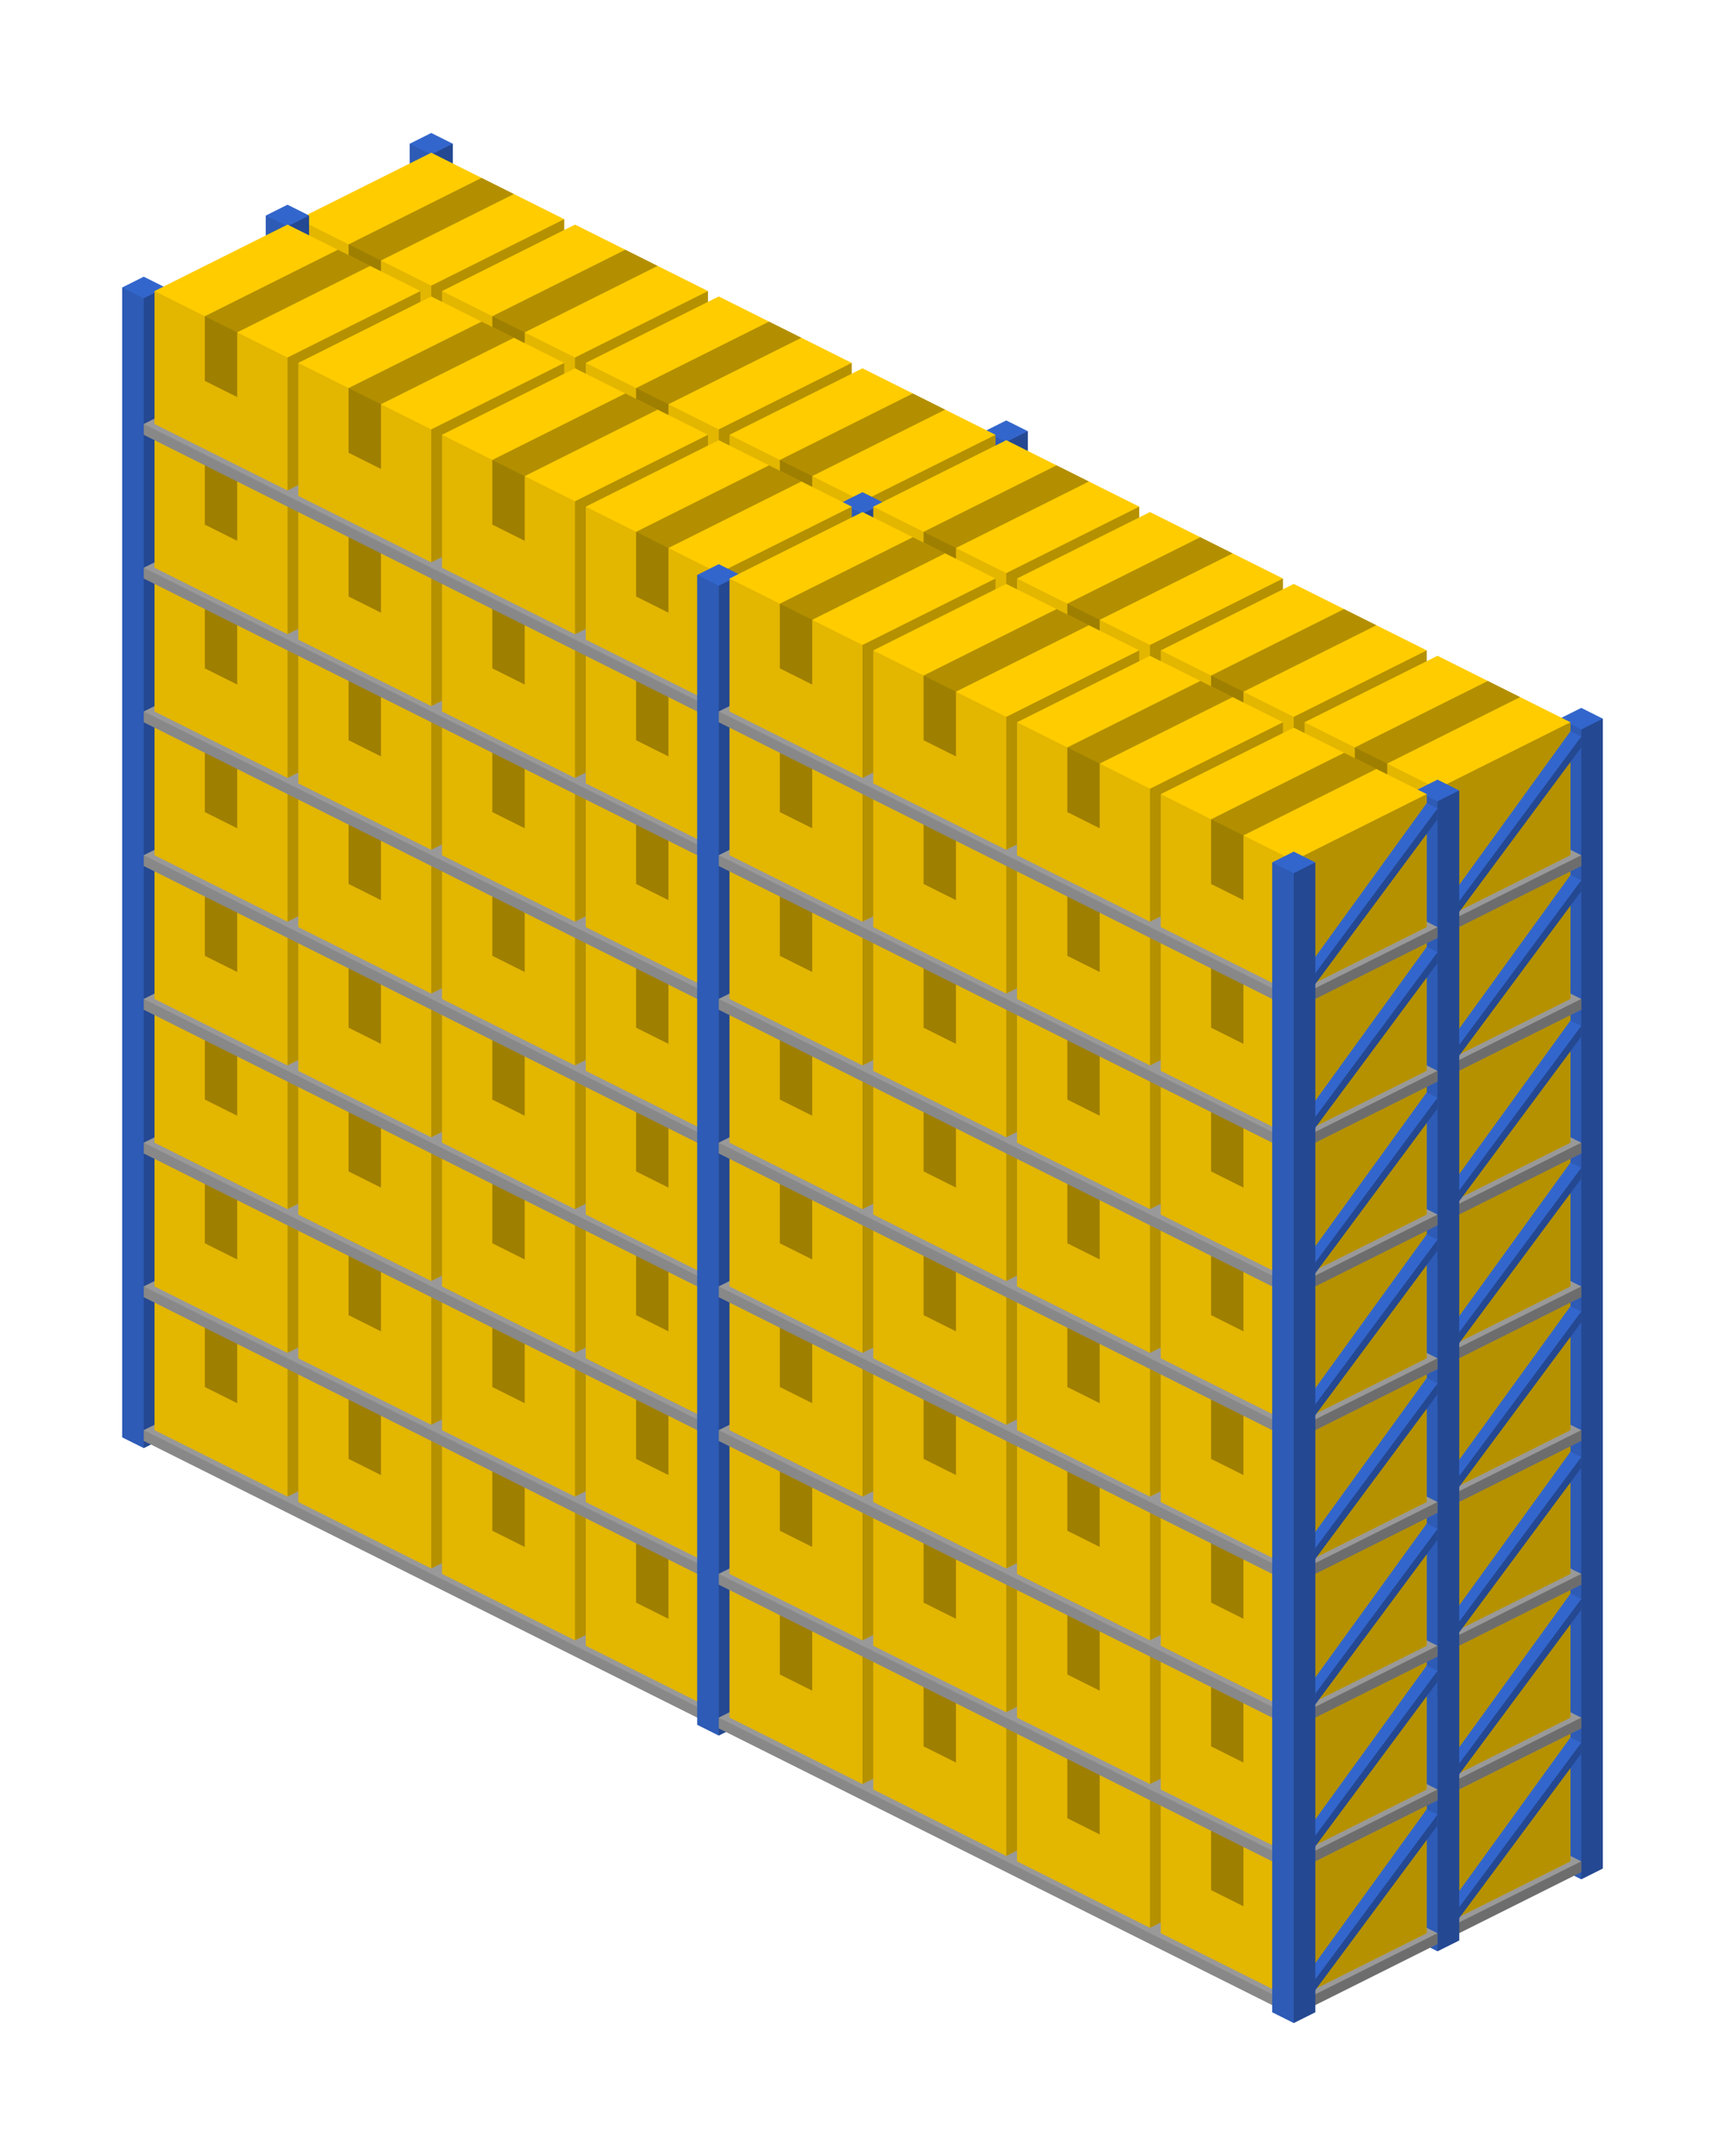 <?xml version="1.0" encoding="utf-8"?>
<!-- Generator: Adobe Illustrator 18.1.0, SVG Export Plug-In . SVG Version: 6.00 Build 0)  -->
<svg version="1.1" id="Layer_1" xmlns="http://www.w3.org/2000/svg" xmlns:xlink="http://www.w3.org/1999/xlink" x="0px" y="0px"
	 viewBox="0 0 96 120" enable-background="new 0 0 96 120" xml:space="preserve">
<g>
	<g>
		<polygon fill="#3366CC" points="22.8,8 22.8,72 24,72.6 25.2,72 25.2,8 24,7.4 		"/>
		<polygon opacity="0.11" points="24,72.6 22.8,72 22.8,8 24,8.6 		"/>
		<polygon opacity="0.29" points="24,72.6 25.2,72 25.2,8 24,8.6 		"/>
	</g>
	<g>
		<polygon fill="#3366CC" points="54.8,24 54.8,88 56,88.6 57.2,88 57.2,24 56,23.4 		"/>
		<polygon opacity="0.11" points="56,88.6 54.8,88 54.8,24 56,24.6 		"/>
		<polygon opacity="0.29" points="56,88.6 57.2,88 57.2,24 56,24.6 		"/>
	</g>
	<g>
		<polygon fill="#3366CC" points="14.8,12 14.8,76 16,76.6 17.2,76 17.2,12 16,11.4 		"/>
		<polygon opacity="0.11" points="16,76.6 14.8,76 14.8,12 16,12.6 		"/>
		<polygon opacity="0.29" points="16,76.6 17.2,76 17.2,12 16,12.6 		"/>
	</g>
	<g>
		<polygon fill="#FFCC00" points="31.4,12.2 31.4,19.6 24,23.3 16.6,19.6 16.6,12.2 24,8.5 		"/>
		<polygon opacity="0.29" points="24,23.3 31.4,19.6 31.4,12.2 24,15.9 		"/>
		<polygon opacity="0.3" points="26.8,9.9 28.6,10.8 21.2,14.5 21.2,18.1 19.4,17.2 19.4,13.6 		"/>
		<polygon opacity="0.11" points="24,23.3 16.6,19.6 16.6,12.2 24,15.9 		"/>
	</g>
	<g>
		<polygon fill="#FFCC00" points="39.4,16.2 39.4,23.6 32,27.3 24.6,23.6 24.6,16.2 32,12.5 		"/>
		<polygon opacity="0.29" points="32,27.3 39.4,23.6 39.4,16.2 32,19.9 		"/>
		<polygon opacity="0.3" points="34.8,13.9 36.6,14.8 29.2,18.5 29.2,22.1 27.4,21.2 27.4,17.6 		"/>
		<polygon opacity="0.11" points="32,27.3 24.6,23.6 24.6,16.2 32,19.9 		"/>
	</g>
	<g>
		<polygon fill="#FFCC00" points="47.4,20.2 47.4,27.6 40,31.3 32.6,27.6 32.6,20.2 40,16.5 		"/>
		<polygon opacity="0.29" points="40,31.3 47.4,27.6 47.4,20.2 40,23.9 		"/>
		<polygon opacity="0.3" points="42.8,17.9 44.6,18.8 37.2,22.5 37.2,26.1 35.4,25.2 35.4,21.6 		"/>
		<polygon opacity="0.11" points="40,31.3 32.6,27.6 32.6,20.2 40,23.9 		"/>
	</g>
	<g>
		<polygon fill="#FFCC00" points="55.4,24.2 55.4,31.6 48,35.3 40.6,31.6 40.6,24.2 48,20.5 		"/>
		<polygon opacity="0.29" points="48,35.3 55.4,31.6 55.4,24.2 48,27.9 		"/>
		<polygon opacity="0.3" points="50.8,21.9 52.6,22.8 45.2,26.5 45.2,30.1 43.4,29.2 43.4,25.6 		"/>
		<polygon opacity="0.11" points="48,35.3 40.6,31.6 40.6,24.2 48,27.9 		"/>
	</g>
	<g>
		<polygon fill="#3366CC" points="46.8,28 46.8,92 48,92.6 49.2,92 49.2,28 48,27.4 		"/>
		<polygon opacity="0.11" points="48,92.6 46.8,92 46.8,28 48,28.6 		"/>
		<polygon opacity="0.29" points="48,92.6 49.2,92 49.2,28 48,28.6 		"/>
	</g>
</g>
<g>
	<g>
		<polygon fill="#3366CC" points="14.8,12 14.8,76 16,76.6 17.2,76 17.2,12 16,11.4 		"/>
		<polygon opacity="0.11" points="16,76.6 14.8,76 14.8,12 16,12.6 		"/>
		<polygon opacity="0.29" points="16,76.6 17.2,76 17.2,12 16,12.6 		"/>
	</g>
	<g>
		<polygon fill="#3366CC" points="46.8,28 46.8,92 48,92.6 49.2,92 49.2,28 48,27.4 		"/>
		<polygon opacity="0.11" points="48,92.6 46.8,92 46.8,28 48,28.6 		"/>
		<polygon opacity="0.29" points="48,92.6 49.2,92 49.2,28 48,28.6 		"/>
	</g>
	<g>
		<polygon fill="#3366CC" points="6.8,16 6.8,80 8,80.6 9.2,80 9.2,16 8,15.4 		"/>
		<polygon opacity="0.11" points="8,80.6 6.8,80 6.8,16 8,16.6 		"/>
		<polygon opacity="0.29" points="8,80.6 9.2,80 9.2,16 8,16.6 		"/>
	</g>
	<g>
		<polygon fill="#999999" points="8,79.6 8,80.2 40,96.2 48,92.2 48,91.6 16,75.6 		"/>
		<polygon opacity="0.11" points="40,96.2 8,80.2 8,79.6 40,95.6 		"/>
		<polygon opacity="0.29" points="40,96.2 48,92.2 48,91.6 40,95.6 		"/>
	</g>
	<g>
		<polygon fill="#FFCC00" points="23.4,72.2 23.4,79.6 16,83.3 8.6,79.6 8.6,72.2 16,68.5 		"/>
		<polygon opacity="0.29" points="16,83.3 23.4,79.6 23.4,72.2 16,75.9 		"/>
		<polygon opacity="0.3" points="18.8,69.9 20.6,70.8 13.2,74.5 13.2,78.1 11.4,77.2 11.4,73.6 		"/>
		<polygon opacity="0.11" points="16,83.3 8.6,79.6 8.6,72.2 16,75.9 		"/>
	</g>
	<g>
		<polygon fill="#FFCC00" points="31.4,76.2 31.4,83.6 24,87.3 16.6,83.6 16.6,76.2 24,72.5 		"/>
		<polygon opacity="0.29" points="24,87.3 31.4,83.6 31.4,76.2 24,79.9 		"/>
		<polygon opacity="0.3" points="26.8,73.9 28.6,74.8 21.2,78.5 21.2,82.1 19.4,81.2 19.4,77.6 		"/>
		<polygon opacity="0.11" points="24,87.3 16.6,83.6 16.6,76.2 24,79.9 		"/>
	</g>
	<g>
		<polygon fill="#FFCC00" points="39.4,80.2 39.4,87.6 32,91.3 24.6,87.6 24.6,80.2 32,76.5 		"/>
		<polygon opacity="0.29" points="32,91.3 39.4,87.6 39.4,80.2 32,83.9 		"/>
		<polygon opacity="0.3" points="34.8,77.9 36.6,78.8 29.2,82.5 29.2,86.1 27.4,85.2 27.4,81.6 		"/>
		<polygon opacity="0.11" points="32,91.3 24.6,87.6 24.6,80.2 32,83.9 		"/>
	</g>
	<g>
		<polygon fill="#FFCC00" points="47.4,84.2 47.4,91.6 40,95.3 32.6,91.6 32.6,84.2 40,80.5 		"/>
		<polygon opacity="0.29" points="40,95.3 47.4,91.6 47.4,84.2 40,87.9 		"/>
		<polygon opacity="0.3" points="42.8,81.9 44.6,82.8 37.2,86.5 37.2,90.1 35.4,89.2 35.4,85.6 		"/>
		<polygon opacity="0.11" points="40,95.3 32.6,91.6 32.6,84.2 40,87.9 		"/>
	</g>
	<g>
		<polygon fill="#999999" points="8,71.6 8,72.2 40,88.2 48,84.2 48,83.6 16,67.6 		"/>
		<polygon opacity="0.11" points="40,88.2 8,72.2 8,71.6 40,87.6 		"/>
		<polygon opacity="0.29" points="40,88.2 48,84.2 48,83.6 40,87.6 		"/>
	</g>
	<g>
		<polygon fill="#FFCC00" points="23.4,64.2 23.4,71.6 16,75.3 8.6,71.6 8.6,64.2 16,60.5 		"/>
		<polygon opacity="0.29" points="16,75.3 23.4,71.6 23.4,64.2 16,67.9 		"/>
		<polygon opacity="0.3" points="18.8,61.9 20.6,62.8 13.2,66.5 13.2,70.1 11.4,69.2 11.4,65.6 		"/>
		<polygon opacity="0.11" points="16,75.3 8.6,71.6 8.6,64.2 16,67.9 		"/>
	</g>
	<g>
		<polygon fill="#FFCC00" points="31.4,68.2 31.4,75.6 24,79.3 16.6,75.6 16.6,68.2 24,64.5 		"/>
		<polygon opacity="0.29" points="24,79.3 31.4,75.6 31.4,68.2 24,71.9 		"/>
		<polygon opacity="0.3" points="26.8,65.9 28.6,66.8 21.2,70.5 21.2,74.1 19.4,73.2 19.4,69.6 		"/>
		<polygon opacity="0.11" points="24,79.3 16.6,75.6 16.6,68.2 24,71.9 		"/>
	</g>
	<g>
		<polygon fill="#FFCC00" points="39.4,72.2 39.4,79.6 32,83.3 24.6,79.6 24.6,72.2 32,68.5 		"/>
		<polygon opacity="0.29" points="32,83.3 39.4,79.6 39.4,72.2 32,75.9 		"/>
		<polygon opacity="0.3" points="34.8,69.9 36.6,70.8 29.2,74.5 29.2,78.1 27.4,77.2 27.4,73.6 		"/>
		<polygon opacity="0.11" points="32,83.3 24.6,79.6 24.6,72.2 32,75.9 		"/>
	</g>
	<g>
		<polygon fill="#FFCC00" points="47.4,76.2 47.4,83.6 40,87.3 32.6,83.6 32.6,76.2 40,72.5 		"/>
		<polygon opacity="0.29" points="40,87.3 47.4,83.6 47.4,76.2 40,79.9 		"/>
		<polygon opacity="0.3" points="42.8,73.9 44.6,74.8 37.2,78.5 37.2,82.1 35.4,81.2 35.4,77.6 		"/>
		<polygon opacity="0.11" points="40,87.3 32.6,83.6 32.6,76.2 40,79.9 		"/>
	</g>
	<g>
		<polygon fill="#999999" points="8,63.6 8,64.2 40,80.2 48,76.2 48,75.6 16,59.6 		"/>
		<polygon opacity="0.11" points="40,80.2 8,64.2 8,63.6 40,79.6 		"/>
		<polygon opacity="0.29" points="40,80.2 48,76.2 48,75.6 40,79.6 		"/>
	</g>
	<g>
		<polygon fill="#FFCC00" points="23.4,56.2 23.4,63.6 16,67.3 8.6,63.6 8.6,56.2 16,52.5 		"/>
		<polygon opacity="0.29" points="16,67.3 23.4,63.6 23.4,56.2 16,59.9 		"/>
		<polygon opacity="0.3" points="18.8,53.9 20.6,54.8 13.2,58.5 13.2,62.1 11.4,61.2 11.4,57.6 		"/>
		<polygon opacity="0.11" points="16,67.3 8.6,63.6 8.6,56.2 16,59.9 		"/>
	</g>
	<g>
		<polygon fill="#FFCC00" points="31.4,60.2 31.4,67.6 24,71.3 16.6,67.6 16.6,60.2 24,56.5 		"/>
		<polygon opacity="0.29" points="24,71.3 31.4,67.6 31.4,60.2 24,63.9 		"/>
		<polygon opacity="0.3" points="26.8,57.9 28.6,58.8 21.2,62.5 21.2,66.1 19.4,65.2 19.4,61.6 		"/>
		<polygon opacity="0.11" points="24,71.3 16.6,67.6 16.6,60.2 24,63.9 		"/>
	</g>
	<g>
		<polygon fill="#FFCC00" points="39.4,64.2 39.4,71.6 32,75.3 24.6,71.6 24.6,64.2 32,60.5 		"/>
		<polygon opacity="0.29" points="32,75.3 39.4,71.6 39.4,64.2 32,67.9 		"/>
		<polygon opacity="0.3" points="34.8,61.9 36.6,62.8 29.2,66.5 29.2,70.1 27.4,69.2 27.4,65.6 		"/>
		<polygon opacity="0.11" points="32,75.3 24.6,71.6 24.6,64.2 32,67.9 		"/>
	</g>
	<g>
		<polygon fill="#FFCC00" points="47.4,68.2 47.4,75.6 40,79.3 32.6,75.6 32.6,68.2 40,64.5 		"/>
		<polygon opacity="0.29" points="40,79.3 47.4,75.6 47.4,68.2 40,71.9 		"/>
		<polygon opacity="0.3" points="42.8,65.9 44.6,66.8 37.2,70.5 37.2,74.1 35.4,73.2 35.4,69.6 		"/>
		<polygon opacity="0.11" points="40,79.3 32.6,75.6 32.6,68.2 40,71.9 		"/>
	</g>
	<g>
		<polygon fill="#999999" points="8,55.6 8,56.2 40,72.2 48,68.2 48,67.6 16,51.6 		"/>
		<polygon opacity="0.11" points="40,72.2 8,56.2 8,55.6 40,71.6 		"/>
		<polygon opacity="0.29" points="40,72.2 48,68.2 48,67.6 40,71.6 		"/>
	</g>
	<g>
		<polygon fill="#FFCC00" points="23.4,48.2 23.4,55.6 16,59.3 8.6,55.6 8.6,48.2 16,44.5 		"/>
		<polygon opacity="0.29" points="16,59.3 23.4,55.6 23.4,48.2 16,51.9 		"/>
		<polygon opacity="0.3" points="18.8,45.9 20.6,46.8 13.2,50.5 13.2,54.1 11.4,53.2 11.4,49.6 		"/>
		<polygon opacity="0.11" points="16,59.3 8.6,55.6 8.6,48.2 16,51.9 		"/>
	</g>
	<g>
		<polygon fill="#FFCC00" points="31.4,52.2 31.4,59.6 24,63.3 16.6,59.6 16.6,52.2 24,48.5 		"/>
		<polygon opacity="0.29" points="24,63.3 31.4,59.6 31.4,52.2 24,55.9 		"/>
		<polygon opacity="0.3" points="26.8,49.9 28.6,50.8 21.2,54.5 21.2,58.1 19.4,57.2 19.4,53.6 		"/>
		<polygon opacity="0.11" points="24,63.3 16.6,59.6 16.6,52.2 24,55.9 		"/>
	</g>
	<g>
		<polygon fill="#FFCC00" points="39.4,56.2 39.4,63.6 32,67.3 24.6,63.6 24.6,56.2 32,52.5 		"/>
		<polygon opacity="0.29" points="32,67.3 39.4,63.6 39.4,56.2 32,59.9 		"/>
		<polygon opacity="0.3" points="34.8,53.9 36.6,54.8 29.2,58.5 29.2,62.1 27.4,61.2 27.4,57.6 		"/>
		<polygon opacity="0.11" points="32,67.3 24.6,63.6 24.6,56.2 32,59.9 		"/>
	</g>
	<g>
		<polygon fill="#FFCC00" points="47.4,60.2 47.4,67.6 40,71.3 32.6,67.6 32.6,60.2 40,56.5 		"/>
		<polygon opacity="0.29" points="40,71.3 47.4,67.6 47.4,60.2 40,63.9 		"/>
		<polygon opacity="0.3" points="42.8,57.9 44.6,58.8 37.2,62.5 37.2,66.1 35.4,65.2 35.4,61.6 		"/>
		<polygon opacity="0.11" points="40,71.3 32.6,67.6 32.6,60.2 40,63.9 		"/>
	</g>
	<g>
		<polygon fill="#999999" points="8,47.6 8,48.2 40,64.2 48,60.2 48,59.6 16,43.6 		"/>
		<polygon opacity="0.11" points="40,64.2 8,48.2 8,47.6 40,63.6 		"/>
		<polygon opacity="0.29" points="40,64.2 48,60.2 48,59.6 40,63.6 		"/>
	</g>
	<g>
		<polygon fill="#FFCC00" points="23.4,40.2 23.4,47.6 16,51.3 8.6,47.6 8.6,40.2 16,36.5 		"/>
		<polygon opacity="0.29" points="16,51.3 23.4,47.6 23.4,40.2 16,43.9 		"/>
		<polygon opacity="0.3" points="18.8,37.9 20.6,38.8 13.2,42.5 13.2,46.1 11.4,45.2 11.4,41.6 		"/>
		<polygon opacity="0.11" points="16,51.3 8.6,47.6 8.6,40.2 16,43.9 		"/>
	</g>
	<g>
		<polygon fill="#FFCC00" points="31.4,44.2 31.4,51.6 24,55.3 16.6,51.6 16.6,44.2 24,40.5 		"/>
		<polygon opacity="0.29" points="24,55.3 31.4,51.6 31.4,44.2 24,47.9 		"/>
		<polygon opacity="0.3" points="26.8,41.9 28.6,42.8 21.2,46.5 21.2,50.1 19.4,49.2 19.4,45.6 		"/>
		<polygon opacity="0.11" points="24,55.3 16.6,51.6 16.6,44.2 24,47.9 		"/>
	</g>
	<g>
		<polygon fill="#FFCC00" points="39.4,48.2 39.4,55.6 32,59.3 24.6,55.6 24.6,48.2 32,44.5 		"/>
		<polygon opacity="0.29" points="32,59.3 39.4,55.6 39.4,48.2 32,51.9 		"/>
		<polygon opacity="0.3" points="34.8,45.9 36.6,46.8 29.2,50.5 29.2,54.1 27.4,53.2 27.4,49.6 		"/>
		<polygon opacity="0.11" points="32,59.3 24.6,55.6 24.6,48.2 32,51.9 		"/>
	</g>
	<g>
		<polygon fill="#FFCC00" points="47.4,52.2 47.4,59.6 40,63.3 32.6,59.6 32.6,52.2 40,48.5 		"/>
		<polygon opacity="0.29" points="40,63.3 47.4,59.6 47.4,52.2 40,55.9 		"/>
		<polygon opacity="0.3" points="42.8,49.9 44.6,50.8 37.2,54.5 37.2,58.1 35.4,57.2 35.4,53.6 		"/>
		<polygon opacity="0.11" points="40,63.3 32.6,59.6 32.6,52.2 40,55.9 		"/>
	</g>
	<g>
		<polygon fill="#999999" points="8,39.6 8,40.2 40,56.2 48,52.2 48,51.6 16,35.6 		"/>
		<polygon opacity="0.11" points="40,56.2 8,40.2 8,39.6 40,55.6 		"/>
		<polygon opacity="0.29" points="40,56.2 48,52.2 48,51.6 40,55.6 		"/>
	</g>
	<g>
		<polygon fill="#FFCC00" points="23.4,32.2 23.4,39.6 16,43.3 8.6,39.6 8.6,32.2 16,28.5 		"/>
		<polygon opacity="0.29" points="16,43.3 23.4,39.6 23.4,32.2 16,35.9 		"/>
		<polygon opacity="0.3" points="18.8,29.9 20.6,30.8 13.2,34.5 13.2,38.1 11.4,37.2 11.4,33.6 		"/>
		<polygon opacity="0.11" points="16,43.3 8.6,39.6 8.6,32.2 16,35.9 		"/>
	</g>
	<g>
		<polygon fill="#FFCC00" points="31.4,36.2 31.4,43.6 24,47.3 16.6,43.6 16.6,36.2 24,32.5 		"/>
		<polygon opacity="0.29" points="24,47.3 31.4,43.6 31.4,36.2 24,39.9 		"/>
		<polygon opacity="0.3" points="26.8,33.9 28.6,34.8 21.2,38.5 21.2,42.1 19.4,41.2 19.4,37.6 		"/>
		<polygon opacity="0.11" points="24,47.3 16.6,43.6 16.6,36.2 24,39.9 		"/>
	</g>
	<g>
		<polygon fill="#FFCC00" points="39.4,40.2 39.4,47.6 32,51.3 24.6,47.6 24.6,40.2 32,36.5 		"/>
		<polygon opacity="0.29" points="32,51.3 39.4,47.6 39.4,40.2 32,43.9 		"/>
		<polygon opacity="0.3" points="34.8,37.9 36.6,38.8 29.2,42.5 29.2,46.1 27.4,45.2 27.4,41.6 		"/>
		<polygon opacity="0.11" points="32,51.3 24.6,47.6 24.6,40.2 32,43.9 		"/>
	</g>
	<g>
		<polygon fill="#FFCC00" points="47.4,44.2 47.4,51.6 40,55.3 32.6,51.6 32.6,44.2 40,40.5 		"/>
		<polygon opacity="0.29" points="40,55.3 47.4,51.6 47.4,44.2 40,47.9 		"/>
		<polygon opacity="0.3" points="42.8,41.9 44.6,42.8 37.2,46.5 37.2,50.1 35.4,49.2 35.4,45.6 		"/>
		<polygon opacity="0.11" points="40,55.3 32.6,51.6 32.6,44.2 40,47.9 		"/>
	</g>
	<g>
		<polygon fill="#999999" points="8,31.6 8,32.2 40,48.2 48,44.2 48,43.6 16,27.6 		"/>
		<polygon opacity="0.11" points="40,48.2 8,32.2 8,31.6 40,47.6 		"/>
		<polygon opacity="0.29" points="40,48.2 48,44.2 48,43.6 40,47.6 		"/>
	</g>
	<g>
		<polygon fill="#FFCC00" points="23.4,24.2 23.4,31.6 16,35.3 8.6,31.6 8.6,24.2 16,20.5 		"/>
		<polygon opacity="0.29" points="16,35.3 23.4,31.6 23.4,24.2 16,27.9 		"/>
		<polygon opacity="0.3" points="18.8,21.9 20.6,22.8 13.2,26.5 13.2,30.1 11.4,29.2 11.4,25.6 		"/>
		<polygon opacity="0.11" points="16,35.3 8.6,31.6 8.6,24.2 16,27.9 		"/>
	</g>
	<g>
		<polygon fill="#FFCC00" points="31.4,28.2 31.4,35.6 24,39.3 16.6,35.6 16.6,28.2 24,24.5 		"/>
		<polygon opacity="0.29" points="24,39.3 31.4,35.6 31.4,28.2 24,31.9 		"/>
		<polygon opacity="0.3" points="26.8,25.9 28.6,26.8 21.2,30.5 21.2,34.1 19.4,33.2 19.4,29.6 		"/>
		<polygon opacity="0.11" points="24,39.3 16.6,35.6 16.6,28.2 24,31.9 		"/>
	</g>
	<g>
		<polygon fill="#FFCC00" points="39.4,32.2 39.4,39.6 32,43.3 24.6,39.6 24.6,32.2 32,28.5 		"/>
		<polygon opacity="0.29" points="32,43.3 39.4,39.6 39.4,32.2 32,35.9 		"/>
		<polygon opacity="0.3" points="34.8,29.9 36.6,30.8 29.2,34.5 29.2,38.1 27.4,37.2 27.4,33.6 		"/>
		<polygon opacity="0.11" points="32,43.3 24.6,39.6 24.6,32.2 32,35.9 		"/>
	</g>
	<g>
		<polygon fill="#FFCC00" points="47.4,36.2 47.4,43.6 40,47.3 32.6,43.6 32.6,36.2 40,32.5 		"/>
		<polygon opacity="0.29" points="40,47.3 47.4,43.6 47.4,36.2 40,39.9 		"/>
		<polygon opacity="0.3" points="42.8,33.9 44.6,34.8 37.2,38.5 37.2,42.1 35.4,41.2 35.4,37.6 		"/>
		<polygon opacity="0.11" points="40,47.3 32.6,43.6 32.6,36.2 40,39.9 		"/>
	</g>
	<g>
		<polygon fill="#999999" points="8,23.6 8,24.2 40,40.2 48,36.2 48,35.6 16,19.6 		"/>
		<polygon opacity="0.11" points="40,40.2 8,24.2 8,23.6 40,39.6 		"/>
		<polygon opacity="0.29" points="40,40.2 48,36.2 48,35.6 40,39.6 		"/>
	</g>
	<g>
		<polygon fill="#FFCC00" points="23.4,16.2 23.4,23.6 16,27.3 8.6,23.6 8.6,16.2 16,12.5 		"/>
		<polygon opacity="0.29" points="16,27.3 23.4,23.6 23.4,16.2 16,19.9 		"/>
		<polygon opacity="0.3" points="18.8,13.9 20.6,14.8 13.2,18.5 13.2,22.1 11.4,21.2 11.4,17.6 		"/>
		<polygon opacity="0.11" points="16,27.3 8.6,23.6 8.6,16.2 16,19.9 		"/>
	</g>
	<g>
		<polygon fill="#FFCC00" points="31.4,20.2 31.4,27.6 24,31.3 16.6,27.6 16.6,20.2 24,16.5 		"/>
		<polygon opacity="0.29" points="24,31.3 31.4,27.6 31.4,20.2 24,23.9 		"/>
		<polygon opacity="0.3" points="26.8,17.9 28.6,18.8 21.2,22.5 21.2,26.1 19.4,25.2 19.4,21.6 		"/>
		<polygon opacity="0.11" points="24,31.3 16.6,27.6 16.6,20.2 24,23.9 		"/>
	</g>
	<g>
		<polygon fill="#FFCC00" points="39.4,24.2 39.4,31.6 32,35.3 24.6,31.6 24.6,24.2 32,20.5 		"/>
		<polygon opacity="0.29" points="32,35.3 39.4,31.6 39.4,24.2 32,27.9 		"/>
		<polygon opacity="0.3" points="34.8,21.9 36.6,22.8 29.2,26.5 29.2,30.1 27.4,29.2 27.4,25.6 		"/>
		<polygon opacity="0.11" points="32,35.3 24.6,31.6 24.6,24.2 32,27.9 		"/>
	</g>
	<g>
		<polygon fill="#FFCC00" points="47.4,28.2 47.4,35.6 40,39.3 32.6,35.6 32.6,28.2 40,24.5 		"/>
		<polygon opacity="0.29" points="40,39.3 47.4,35.6 47.4,28.2 40,31.9 		"/>
		<polygon opacity="0.3" points="42.8,25.9 44.6,26.8 37.2,30.5 37.2,34.1 35.4,33.2 35.4,29.6 		"/>
		<polygon opacity="0.11" points="40,39.3 32.6,35.6 32.6,28.2 40,31.9 		"/>
	</g>
	<g>
		<polygon fill="#3366CC" points="38.8,32 38.8,96 40,96.6 41.2,96 41.2,32 40,31.4 		"/>
		<polygon opacity="0.11" points="40,96.6 38.8,96 38.8,32 40,32.6 		"/>
		<polygon opacity="0.29" points="40,96.6 41.2,96 41.2,32 40,32.6 		"/>
	</g>
</g>
<g>
	<g>
		<polygon fill="#3366CC" points="86.8,40 86.8,104 88,104.6 89.2,104 89.2,40 88,39.4 		"/>
		<polygon opacity="0.11" points="88,104.6 86.8,104 86.8,40 88,40.6 		"/>
		<polygon opacity="0.29" points="88,104.6 89.2,104 89.2,40 88,40.6 		"/>
	</g>
	<g>
		<polygon fill="#999999" points="48,91.6 48,92.2 80,108.2 88,104.2 88,103.6 56,87.6 		"/>
		<polygon opacity="0.11" points="80,108.2 48,92.2 48,91.6 80,107.6 		"/>
		<polygon opacity="0.29" points="80,108.2 88,104.2 88,103.6 80,107.6 		"/>
	</g>
	<g>
		<polygon fill="#FFCC00" points="87.4,96.2 87.4,103.6 80,107.3 72.6,103.6 72.6,96.2 80,92.5 		"/>
		<polygon opacity="0.29" points="80,107.3 87.4,103.6 87.4,96.2 80,99.9 		"/>
		<polygon opacity="0.3" points="82.8,93.9 84.6,94.8 77.2,98.5 77.2,102.1 75.4,101.2 75.4,97.6 		"/>
		<polygon opacity="0.11" points="80,107.3 72.6,103.6 72.6,96.2 80,99.9 		"/>
	</g>
	<g>
		<polygon fill="#999999" points="48,83.6 48,84.2 80,100.2 88,96.2 88,95.6 56,79.6 		"/>
		<polygon opacity="0.11" points="80,100.2 48,84.2 48,83.6 80,99.6 		"/>
		<polygon opacity="0.29" points="80,100.2 88,96.2 88,95.6 80,99.6 		"/>
	</g>
	<g>
		<polygon fill="#FFCC00" points="87.4,88.2 87.4,95.6 80,99.3 72.6,95.6 72.6,88.2 80,84.5 		"/>
		<polygon opacity="0.29" points="80,99.3 87.4,95.6 87.4,88.2 80,91.9 		"/>
		<polygon opacity="0.3" points="82.8,85.9 84.6,86.8 77.2,90.5 77.2,94.1 75.4,93.2 75.4,89.6 		"/>
		<polygon opacity="0.11" points="80,99.3 72.6,95.6 72.6,88.2 80,91.9 		"/>
	</g>
	<g>
		<polygon fill="#3366CC" points="81.1,98.9 88,89.6 88,89 87.4,88.7 81.1,97.4 		"/>
		<polygon opacity="0.29" points="81.1,98.9 88,89.6 88,89 81.1,98.3 		"/>
	</g>
	<g>
		<polygon fill="#3366CC" points="81.1,106.9 88,97.6 88,97 87.4,96.7 81.1,105.4 		"/>
		<polygon opacity="0.29" points="81.1,106.9 88,97.6 88,97 81.1,106.3 		"/>
	</g>
	<g>
		<polygon fill="#999999" points="48,75.6 48,76.2 80,92.2 88,88.2 88,87.6 56,71.6 		"/>
		<polygon opacity="0.11" points="80,92.2 48,76.2 48,75.6 80,91.6 		"/>
		<polygon opacity="0.29" points="80,92.2 88,88.2 88,87.6 80,91.6 		"/>
	</g>
	<g>
		<polygon fill="#FFCC00" points="87.4,80.2 87.4,87.6 80,91.3 72.6,87.6 72.6,80.2 80,76.5 		"/>
		<polygon opacity="0.29" points="80,91.3 87.4,87.6 87.4,80.2 80,83.9 		"/>
		<polygon opacity="0.3" points="82.8,77.9 84.6,78.8 77.2,82.5 77.2,86.1 75.4,85.2 75.4,81.6 		"/>
		<polygon opacity="0.11" points="80,91.3 72.6,87.6 72.6,80.2 80,83.9 		"/>
	</g>
	<g>
		<polygon fill="#3366CC" points="81.1,91 88,81.7 88,81.1 87.4,80.8 81.1,89.5 		"/>
		<polygon opacity="0.29" points="81.1,91 88,81.7 88,81.1 81.1,90.4 		"/>
	</g>
	<g>
		<polygon fill="#999999" points="48,67.6 48,68.2 80,84.2 88,80.2 88,79.6 56,63.6 		"/>
		<polygon opacity="0.11" points="80,84.2 48,68.2 48,67.6 80,83.6 		"/>
		<polygon opacity="0.29" points="80,84.2 88,80.2 88,79.6 80,83.6 		"/>
	</g>
	<g>
		<polygon fill="#FFCC00" points="87.4,72.2 87.4,79.6 80,83.3 72.6,79.6 72.6,72.2 80,68.5 		"/>
		<polygon opacity="0.29" points="80,83.3 87.4,79.6 87.4,72.2 80,75.9 		"/>
		<polygon opacity="0.3" points="82.8,69.9 84.6,70.8 77.2,74.5 77.2,78.1 75.4,77.2 75.4,73.6 		"/>
		<polygon opacity="0.11" points="80,83.3 72.6,79.6 72.6,72.2 80,75.9 		"/>
	</g>
	<g>
		<polygon fill="#999999" points="48,59.6 48,60.2 80,76.2 88,72.2 88,71.6 56,55.6 		"/>
		<polygon opacity="0.11" points="80,76.2 48,60.2 48,59.6 80,75.6 		"/>
		<polygon opacity="0.29" points="80,76.2 88,72.2 88,71.6 80,75.6 		"/>
	</g>
	<g>
		<polygon fill="#FFCC00" points="87.4,64.2 87.4,71.6 80,75.3 72.6,71.6 72.6,64.2 80,60.5 		"/>
		<polygon opacity="0.29" points="80,75.3 87.4,71.6 87.4,64.2 80,67.9 		"/>
		<polygon opacity="0.3" points="82.8,61.9 84.6,62.8 77.2,66.5 77.2,70.1 75.4,69.2 75.4,65.6 		"/>
		<polygon opacity="0.11" points="80,75.3 72.6,71.6 72.6,64.2 80,67.9 		"/>
	</g>
	<g>
		<polygon fill="#3366CC" points="81.1,74.9 88,65.6 88,65 87.4,64.7 81.1,73.4 		"/>
		<polygon opacity="0.29" points="81.1,74.9 88,65.6 88,65 81.1,74.3 		"/>
	</g>
	<g>
		<polygon fill="#3366CC" points="81.1,82.9 88,73.6 88,73 87.4,72.7 81.1,81.4 		"/>
		<polygon opacity="0.29" points="81.1,82.9 88,73.6 88,73 81.1,82.3 		"/>
	</g>
	<g>
		<polygon fill="#999999" points="48,51.6 48,52.2 80,68.2 88,64.2 88,63.6 56,47.6 		"/>
		<polygon opacity="0.11" points="80,68.2 48,52.2 48,51.6 80,67.6 		"/>
		<polygon opacity="0.29" points="80,68.2 88,64.2 88,63.6 80,67.6 		"/>
	</g>
	<g>
		<polygon fill="#FFCC00" points="87.4,56.2 87.4,63.6 80,67.3 72.6,63.6 72.6,56.2 80,52.5 		"/>
		<polygon opacity="0.29" points="80,67.3 87.4,63.6 87.4,56.2 80,59.9 		"/>
		<polygon opacity="0.3" points="82.8,53.9 84.6,54.8 77.2,58.5 77.2,62.1 75.4,61.2 75.4,57.6 		"/>
		<polygon opacity="0.11" points="80,67.3 72.6,63.6 72.6,56.2 80,59.9 		"/>
	</g>
	<g>
		<polygon fill="#3366CC" points="81.1,67 88,57.7 88,57.1 87.4,56.8 81.1,65.5 		"/>
		<polygon opacity="0.29" points="81.1,67 88,57.7 88,57.1 81.1,66.4 		"/>
	</g>
	<g>
		<polygon fill="#999999" points="48,43.6 48,44.2 80,60.2 88,56.2 88,55.6 56,39.6 		"/>
		<polygon opacity="0.11" points="80,60.2 48,44.2 48,43.6 80,59.6 		"/>
		<polygon opacity="0.29" points="80,60.2 88,56.2 88,55.6 80,59.6 		"/>
	</g>
	<g>
		<polygon fill="#FFCC00" points="87.4,48.2 87.4,55.6 80,59.3 72.6,55.6 72.6,48.2 80,44.5 		"/>
		<polygon opacity="0.29" points="80,59.3 87.4,55.6 87.4,48.2 80,51.9 		"/>
		<polygon opacity="0.3" points="82.8,45.9 84.6,46.8 77.2,50.5 77.2,54.1 75.4,53.2 75.4,49.6 		"/>
		<polygon opacity="0.11" points="80,59.3 72.6,55.6 72.6,48.2 80,51.9 		"/>
	</g>
	<g>
		<polygon fill="#999999" points="48,35.6 48,36.2 80,52.2 88,48.2 88,47.6 56,31.6 		"/>
		<polygon opacity="0.11" points="80,52.2 48,36.2 48,35.6 80,51.6 		"/>
		<polygon opacity="0.29" points="80,52.2 88,48.2 88,47.6 80,51.6 		"/>
	</g>
	<g>
		<polygon fill="#FFCC00" points="63.4,28.2 63.4,35.6 56,39.3 48.6,35.6 48.6,28.2 56,24.5 		"/>
		<polygon opacity="0.29" points="56,39.3 63.4,35.6 63.4,28.2 56,31.9 		"/>
		<polygon opacity="0.3" points="58.8,25.9 60.6,26.8 53.2,30.5 53.2,34.1 51.4,33.2 51.4,29.6 		"/>
		<polygon opacity="0.11" points="56,39.3 48.6,35.6 48.6,28.2 56,31.9 		"/>
	</g>
	<g>
		<polygon fill="#FFCC00" points="71.4,32.2 71.4,39.6 64,43.3 56.6,39.6 56.6,32.2 64,28.5 		"/>
		<polygon opacity="0.29" points="64,43.3 71.4,39.6 71.4,32.2 64,35.9 		"/>
		<polygon opacity="0.3" points="66.8,29.9 68.6,30.8 61.2,34.5 61.2,38.1 59.4,37.2 59.4,33.6 		"/>
		<polygon opacity="0.11" points="64,43.3 56.6,39.6 56.6,32.2 64,35.9 		"/>
	</g>
	<g>
		<polygon fill="#FFCC00" points="79.4,36.2 79.4,43.6 72,47.3 64.6,43.6 64.6,36.2 72,32.5 		"/>
		<polygon opacity="0.29" points="72,47.3 79.4,43.6 79.4,36.2 72,39.9 		"/>
		<polygon opacity="0.3" points="74.8,33.9 76.6,34.8 69.2,38.5 69.2,42.1 67.4,41.2 67.4,37.6 		"/>
		<polygon opacity="0.11" points="72,47.3 64.6,43.6 64.6,36.2 72,39.9 		"/>
	</g>
	<g>
		<polygon fill="#FFCC00" points="87.4,40.2 87.4,47.6 80,51.3 72.6,47.6 72.6,40.2 80,36.5 		"/>
		<polygon opacity="0.29" points="80,51.3 87.4,47.6 87.4,40.2 80,43.9 		"/>
		<polygon opacity="0.3" points="82.8,37.9 84.6,38.8 77.2,42.5 77.2,46.1 75.4,45.2 75.4,41.6 		"/>
		<polygon opacity="0.11" points="80,51.3 72.6,47.6 72.6,40.2 80,43.9 		"/>
	</g>
	<g>
		<polygon fill="#3366CC" points="81.1,50.9 88,41.6 88,41 87.4,40.7 81.1,49.4 		"/>
		<polygon opacity="0.29" points="81.1,50.9 88,41.6 88,41 81.1,50.3 		"/>
	</g>
	<g>
		<polygon fill="#3366CC" points="81.1,58.9 88,49.6 88,49 87.4,48.7 81.1,57.4 		"/>
		<polygon opacity="0.29" points="81.1,58.9 88,49.6 88,49 81.1,58.3 		"/>
	</g>
	<g>
		<polygon fill="#3366CC" points="78.8,44 78.8,108 80,108.6 81.2,108 81.2,44 80,43.4 		"/>
		<polygon opacity="0.11" points="80,108.6 78.8,108 78.8,44 80,44.6 		"/>
		<polygon opacity="0.29" points="80,108.6 81.2,108 81.2,44 80,44.6 		"/>
	</g>
</g>
<g>
	<g>
		<polygon fill="#3366CC" points="78.8,44 78.8,108 80,108.6 81.2,108 81.2,44 80,43.4 		"/>
		<polygon opacity="0.11" points="80,108.6 78.8,108 78.8,44 80,44.6 		"/>
		<polygon opacity="0.29" points="80,108.6 81.2,108 81.2,44 80,44.6 		"/>
	</g>
	<g>
		<polygon fill="#999999" points="40,95.6 40,96.2 72,112.2 80,108.2 80,107.6 48,91.6 		"/>
		<polygon opacity="0.11" points="72,112.2 40,96.2 40,95.6 72,111.6 		"/>
		<polygon opacity="0.29" points="72,112.2 80,108.2 80,107.6 72,111.6 		"/>
	</g>
	<g>
		<polygon fill="#FFCC00" points="55.4,88.2 55.4,95.6 48,99.3 40.6,95.6 40.6,88.2 48,84.5 		"/>
		<polygon opacity="0.29" points="48,99.3 55.4,95.6 55.4,88.2 48,91.9 		"/>
		<polygon opacity="0.3" points="50.8,85.9 52.6,86.8 45.2,90.5 45.2,94.1 43.4,93.2 43.4,89.6 		"/>
		<polygon opacity="0.11" points="48,99.3 40.6,95.6 40.6,88.2 48,91.9 		"/>
	</g>
	<g>
		<polygon fill="#FFCC00" points="63.4,92.2 63.4,99.6 56,103.3 48.6,99.6 48.6,92.2 56,88.5 		"/>
		<polygon opacity="0.29" points="56,103.3 63.4,99.6 63.4,92.2 56,95.9 		"/>
		<polygon opacity="0.3" points="58.8,89.9 60.6,90.8 53.2,94.5 53.2,98.1 51.4,97.2 51.4,93.6 		"/>
		<polygon opacity="0.11" points="56,103.3 48.6,99.6 48.6,92.2 56,95.9 		"/>
	</g>
	<g>
		<polygon fill="#FFCC00" points="71.4,96.2 71.4,103.6 64,107.3 56.6,103.6 56.6,96.2 64,92.5 		"/>
		<polygon opacity="0.29" points="64,107.3 71.4,103.6 71.4,96.2 64,99.9 		"/>
		<polygon opacity="0.3" points="66.8,93.9 68.6,94.8 61.2,98.5 61.2,102.1 59.4,101.2 59.4,97.6 		"/>
		<polygon opacity="0.11" points="64,107.3 56.6,103.6 56.6,96.2 64,99.9 		"/>
	</g>
	<g>
		<polygon fill="#FFCC00" points="79.4,100.2 79.4,107.6 72,111.3 64.6,107.6 64.6,100.2 72,96.5 		"/>
		<polygon opacity="0.29" points="72,111.3 79.4,107.6 79.4,100.2 72,103.9 		"/>
		<polygon opacity="0.3" points="74.8,97.9 76.6,98.8 69.2,102.5 69.2,106.1 67.4,105.2 67.4,101.6 		"/>
		<polygon opacity="0.11" points="72,111.3 64.6,107.6 64.6,100.2 72,103.9 		"/>
	</g>
	<g>
		<polygon fill="#999999" points="40,87.6 40,88.2 72,104.2 80,100.2 80,99.6 48,83.6 		"/>
		<polygon opacity="0.11" points="72,104.2 40,88.2 40,87.6 72,103.6 		"/>
		<polygon opacity="0.29" points="72,104.2 80,100.2 80,99.6 72,103.6 		"/>
	</g>
	<g>
		<polygon fill="#FFCC00" points="55.4,80.2 55.4,87.6 48,91.3 40.6,87.6 40.6,80.2 48,76.5 		"/>
		<polygon opacity="0.29" points="48,91.3 55.4,87.6 55.4,80.2 48,83.9 		"/>
		<polygon opacity="0.3" points="50.8,77.9 52.6,78.8 45.2,82.5 45.2,86.1 43.4,85.2 43.4,81.6 		"/>
		<polygon opacity="0.11" points="48,91.3 40.6,87.6 40.6,80.2 48,83.9 		"/>
	</g>
	<g>
		<polygon fill="#FFCC00" points="63.4,84.2 63.4,91.6 56,95.3 48.6,91.6 48.6,84.2 56,80.5 		"/>
		<polygon opacity="0.29" points="56,95.3 63.4,91.6 63.4,84.2 56,87.9 		"/>
		<polygon opacity="0.3" points="58.8,81.9 60.6,82.8 53.2,86.5 53.2,90.1 51.4,89.2 51.4,85.6 		"/>
		<polygon opacity="0.11" points="56,95.3 48.6,91.6 48.6,84.2 56,87.9 		"/>
	</g>
	<g>
		<polygon fill="#FFCC00" points="71.4,88.2 71.4,95.6 64,99.3 56.6,95.6 56.6,88.2 64,84.5 		"/>
		<polygon opacity="0.29" points="64,99.3 71.4,95.6 71.4,88.2 64,91.9 		"/>
		<polygon opacity="0.3" points="66.8,85.9 68.6,86.8 61.2,90.5 61.2,94.1 59.4,93.2 59.4,89.6 		"/>
		<polygon opacity="0.11" points="64,99.3 56.6,95.6 56.6,88.2 64,91.9 		"/>
	</g>
	<g>
		<polygon fill="#FFCC00" points="79.4,92.2 79.4,99.6 72,103.3 64.6,99.6 64.6,92.2 72,88.5 		"/>
		<polygon opacity="0.29" points="72,103.3 79.4,99.6 79.4,92.2 72,95.9 		"/>
		<polygon opacity="0.3" points="74.8,89.9 76.6,90.8 69.2,94.5 69.2,98.1 67.4,97.2 67.4,93.6 		"/>
		<polygon opacity="0.11" points="72,103.3 64.6,99.6 64.6,92.2 72,95.9 		"/>
	</g>
	<g>
		<polygon fill="#3366CC" points="73.1,102.9 80,93.6 80,93 79.4,92.7 73.1,101.4 		"/>
		<polygon opacity="0.29" points="73.1,102.9 80,93.6 80,93 73.1,102.3 		"/>
	</g>
	<g>
		<polygon fill="#999999" points="40,79.6 40,80.2 72,96.2 80,92.2 80,91.6 48,75.6 		"/>
		<polygon opacity="0.11" points="72,96.2 40,80.2 40,79.6 72,95.6 		"/>
		<polygon opacity="0.29" points="72,96.2 80,92.2 80,91.6 72,95.6 		"/>
	</g>
	<g>
		<polygon fill="#3366CC" points="73.1,110.9 80,101.6 80,101 79.4,100.7 73.1,109.4 		"/>
		<polygon opacity="0.29" points="73.1,110.9 80,101.6 80,101 73.1,110.3 		"/>
	</g>
	<g>
		<polygon fill="#FFCC00" points="55.4,72.2 55.4,79.6 48,83.3 40.6,79.6 40.6,72.2 48,68.5 		"/>
		<polygon opacity="0.29" points="48,83.3 55.4,79.6 55.4,72.2 48,75.9 		"/>
		<polygon opacity="0.3" points="50.8,69.9 52.6,70.8 45.2,74.5 45.2,78.1 43.4,77.2 43.4,73.6 		"/>
		<polygon opacity="0.11" points="48,83.3 40.6,79.6 40.6,72.2 48,75.9 		"/>
	</g>
	<g>
		<polygon fill="#FFCC00" points="63.4,76.2 63.4,83.6 56,87.3 48.6,83.6 48.6,76.2 56,72.5 		"/>
		<polygon opacity="0.29" points="56,87.3 63.4,83.6 63.4,76.2 56,79.9 		"/>
		<polygon opacity="0.3" points="58.8,73.9 60.6,74.8 53.2,78.5 53.2,82.1 51.4,81.2 51.4,77.6 		"/>
		<polygon opacity="0.11" points="56,87.3 48.6,83.6 48.6,76.2 56,79.9 		"/>
	</g>
	<g>
		<polygon fill="#FFCC00" points="71.4,80.2 71.4,87.6 64,91.3 56.6,87.6 56.6,80.2 64,76.5 		"/>
		<polygon opacity="0.29" points="64,91.3 71.4,87.6 71.4,80.2 64,83.9 		"/>
		<polygon opacity="0.3" points="66.8,77.9 68.6,78.8 61.2,82.5 61.2,86.1 59.4,85.2 59.4,81.6 		"/>
		<polygon opacity="0.11" points="64,91.3 56.6,87.6 56.6,80.2 64,83.9 		"/>
	</g>
	<g>
		<polygon fill="#FFCC00" points="79.4,84.2 79.4,91.6 72,95.3 64.6,91.6 64.6,84.2 72,80.5 		"/>
		<polygon opacity="0.29" points="72,95.3 79.4,91.6 79.4,84.2 72,87.9 		"/>
		<polygon opacity="0.3" points="74.8,81.9 76.6,82.8 69.2,86.5 69.2,90.1 67.4,89.2 67.4,85.6 		"/>
		<polygon opacity="0.11" points="72,95.3 64.6,91.6 64.6,84.2 72,87.9 		"/>
	</g>
	<g>
		<polygon fill="#3366CC" points="73.1,95 80,85.7 80,85.1 79.4,84.8 73.1,93.5 		"/>
		<polygon opacity="0.29" points="73.1,95 80,85.7 80,85.1 73.1,94.4 		"/>
	</g>
	<g>
		<polygon fill="#999999" points="40,71.6 40,72.2 72,88.2 80,84.2 80,83.6 48,67.6 		"/>
		<polygon opacity="0.11" points="72,88.2 40,72.2 40,71.6 72,87.6 		"/>
		<polygon opacity="0.29" points="72,88.2 80,84.2 80,83.6 72,87.6 		"/>
	</g>
	<g>
		<polygon fill="#FFCC00" points="55.4,64.2 55.4,71.6 48,75.3 40.6,71.6 40.6,64.2 48,60.5 		"/>
		<polygon opacity="0.29" points="48,75.3 55.4,71.6 55.4,64.2 48,67.9 		"/>
		<polygon opacity="0.3" points="50.8,61.9 52.6,62.8 45.2,66.5 45.2,70.1 43.4,69.2 43.4,65.6 		"/>
		<polygon opacity="0.11" points="48,75.3 40.6,71.6 40.6,64.2 48,67.9 		"/>
	</g>
	<g>
		<polygon fill="#FFCC00" points="63.4,68.2 63.4,75.6 56,79.3 48.6,75.6 48.6,68.2 56,64.5 		"/>
		<polygon opacity="0.29" points="56,79.3 63.4,75.6 63.4,68.2 56,71.9 		"/>
		<polygon opacity="0.3" points="58.8,65.9 60.6,66.8 53.2,70.5 53.2,74.1 51.4,73.2 51.4,69.6 		"/>
		<polygon opacity="0.11" points="56,79.3 48.6,75.6 48.6,68.2 56,71.9 		"/>
	</g>
	<g>
		<polygon fill="#FFCC00" points="71.4,72.2 71.4,79.6 64,83.3 56.6,79.6 56.6,72.2 64,68.5 		"/>
		<polygon opacity="0.29" points="64,83.3 71.4,79.6 71.4,72.2 64,75.9 		"/>
		<polygon opacity="0.3" points="66.8,69.9 68.6,70.8 61.2,74.5 61.2,78.1 59.4,77.2 59.4,73.6 		"/>
		<polygon opacity="0.11" points="64,83.3 56.6,79.6 56.6,72.2 64,75.9 		"/>
	</g>
	<g>
		<polygon fill="#FFCC00" points="79.4,76.2 79.4,83.6 72,87.3 64.6,83.6 64.6,76.2 72,72.5 		"/>
		<polygon opacity="0.29" points="72,87.3 79.4,83.6 79.4,76.2 72,79.9 		"/>
		<polygon opacity="0.3" points="74.8,73.9 76.6,74.8 69.2,78.5 69.2,82.1 67.4,81.2 67.4,77.6 		"/>
		<polygon opacity="0.11" points="72,87.3 64.6,83.6 64.6,76.2 72,79.9 		"/>
	</g>
	<g>
		<polygon fill="#999999" points="40,63.6 40,64.2 72,80.2 80,76.2 80,75.6 48,59.6 		"/>
		<polygon opacity="0.11" points="72,80.2 40,64.2 40,63.6 72,79.6 		"/>
		<polygon opacity="0.29" points="72,80.2 80,76.2 80,75.6 72,79.6 		"/>
	</g>
	<g>
		<polygon fill="#FFCC00" points="55.4,56.2 55.4,63.6 48,67.3 40.6,63.6 40.6,56.2 48,52.5 		"/>
		<polygon opacity="0.29" points="48,67.3 55.4,63.6 55.4,56.2 48,59.9 		"/>
		<polygon opacity="0.3" points="50.8,53.9 52.6,54.8 45.2,58.5 45.2,62.1 43.4,61.2 43.4,57.6 		"/>
		<polygon opacity="0.11" points="48,67.3 40.6,63.6 40.6,56.2 48,59.9 		"/>
	</g>
	<g>
		<polygon fill="#FFCC00" points="63.4,60.2 63.4,67.6 56,71.3 48.6,67.6 48.6,60.2 56,56.5 		"/>
		<polygon opacity="0.29" points="56,71.3 63.4,67.6 63.4,60.2 56,63.9 		"/>
		<polygon opacity="0.3" points="58.8,57.9 60.6,58.8 53.2,62.5 53.2,66.1 51.4,65.2 51.4,61.6 		"/>
		<polygon opacity="0.11" points="56,71.3 48.6,67.6 48.6,60.2 56,63.9 		"/>
	</g>
	<g>
		<polygon fill="#FFCC00" points="71.4,64.2 71.4,71.6 64,75.3 56.6,71.6 56.6,64.2 64,60.5 		"/>
		<polygon opacity="0.29" points="64,75.3 71.4,71.6 71.4,64.2 64,67.9 		"/>
		<polygon opacity="0.3" points="66.8,61.9 68.6,62.8 61.2,66.5 61.2,70.1 59.4,69.2 59.4,65.6 		"/>
		<polygon opacity="0.11" points="64,75.3 56.6,71.6 56.6,64.2 64,67.9 		"/>
	</g>
	<g>
		<polygon fill="#FFCC00" points="79.4,68.2 79.4,75.6 72,79.3 64.6,75.6 64.6,68.2 72,64.5 		"/>
		<polygon opacity="0.29" points="72,79.3 79.4,75.6 79.4,68.2 72,71.9 		"/>
		<polygon opacity="0.3" points="74.8,65.9 76.6,66.8 69.2,70.5 69.2,74.1 67.4,73.2 67.4,69.6 		"/>
		<polygon opacity="0.11" points="72,79.3 64.6,75.6 64.6,68.2 72,71.9 		"/>
	</g>
	<g>
		<polygon fill="#3366CC" points="73.1,78.9 80,69.6 80,69 79.4,68.7 73.1,77.4 		"/>
		<polygon opacity="0.29" points="73.1,78.9 80,69.6 80,69 73.1,78.3 		"/>
	</g>
	<g>
		<polygon fill="#3366CC" points="73.1,86.9 80,77.6 80,77 79.4,76.7 73.1,85.4 		"/>
		<polygon opacity="0.29" points="73.1,86.9 80,77.6 80,77 73.1,86.3 		"/>
	</g>
	<g>
		<polygon fill="#999999" points="40,55.6 40,56.2 72,72.2 80,68.2 80,67.6 48,51.6 		"/>
		<polygon opacity="0.11" points="72,72.2 40,56.2 40,55.6 72,71.6 		"/>
		<polygon opacity="0.29" points="72,72.2 80,68.2 80,67.6 72,71.6 		"/>
	</g>
	<g>
		<polygon fill="#FFCC00" points="55.4,48.2 55.4,55.6 48,59.3 40.6,55.6 40.6,48.2 48,44.5 		"/>
		<polygon opacity="0.29" points="48,59.3 55.4,55.6 55.4,48.2 48,51.9 		"/>
		<polygon opacity="0.3" points="50.8,45.9 52.6,46.8 45.2,50.5 45.2,54.1 43.4,53.2 43.4,49.6 		"/>
		<polygon opacity="0.11" points="48,59.3 40.6,55.6 40.6,48.2 48,51.9 		"/>
	</g>
	<g>
		<polygon fill="#FFCC00" points="63.4,52.2 63.4,59.6 56,63.3 48.6,59.6 48.6,52.2 56,48.5 		"/>
		<polygon opacity="0.29" points="56,63.3 63.4,59.6 63.4,52.2 56,55.9 		"/>
		<polygon opacity="0.3" points="58.8,49.9 60.6,50.8 53.2,54.5 53.2,58.1 51.4,57.2 51.4,53.6 		"/>
		<polygon opacity="0.11" points="56,63.3 48.6,59.6 48.6,52.2 56,55.9 		"/>
	</g>
	<g>
		<polygon fill="#FFCC00" points="71.4,56.2 71.4,63.6 64,67.3 56.6,63.6 56.6,56.2 64,52.5 		"/>
		<polygon opacity="0.29" points="64,67.3 71.4,63.6 71.4,56.2 64,59.9 		"/>
		<polygon opacity="0.3" points="66.8,53.9 68.6,54.8 61.2,58.5 61.2,62.1 59.4,61.2 59.4,57.6 		"/>
		<polygon opacity="0.11" points="64,67.3 56.6,63.6 56.6,56.2 64,59.9 		"/>
	</g>
	<g>
		<polygon fill="#FFCC00" points="79.4,60.2 79.4,67.6 72,71.3 64.6,67.6 64.6,60.2 72,56.5 		"/>
		<polygon opacity="0.29" points="72,71.3 79.4,67.6 79.4,60.2 72,63.9 		"/>
		<polygon opacity="0.3" points="74.8,57.9 76.6,58.8 69.2,62.5 69.2,66.1 67.4,65.2 67.4,61.6 		"/>
		<polygon opacity="0.11" points="72,71.3 64.6,67.6 64.6,60.2 72,63.9 		"/>
	</g>
	<g>
		<polygon fill="#3366CC" points="73.1,71 80,61.7 80,61.1 79.4,60.8 73.1,69.5 		"/>
		<polygon opacity="0.29" points="73.1,71 80,61.7 80,61.1 73.1,70.4 		"/>
	</g>
	<g>
		<polygon fill="#999999" points="40,47.6 40,48.2 72,64.2 80,60.2 80,59.6 48,43.6 		"/>
		<polygon opacity="0.11" points="72,64.2 40,48.2 40,47.6 72,63.6 		"/>
		<polygon opacity="0.29" points="72,64.2 80,60.2 80,59.6 72,63.6 		"/>
	</g>
	<g>
		<polygon fill="#FFCC00" points="55.4,40.2 55.4,47.6 48,51.3 40.6,47.6 40.6,40.2 48,36.5 		"/>
		<polygon opacity="0.29" points="48,51.3 55.4,47.6 55.4,40.2 48,43.9 		"/>
		<polygon opacity="0.3" points="50.8,37.9 52.6,38.8 45.2,42.5 45.2,46.1 43.4,45.2 43.4,41.6 		"/>
		<polygon opacity="0.11" points="48,51.3 40.6,47.6 40.6,40.2 48,43.9 		"/>
	</g>
	<g>
		<polygon fill="#FFCC00" points="63.4,44.2 63.4,51.6 56,55.3 48.6,51.6 48.6,44.2 56,40.5 		"/>
		<polygon opacity="0.29" points="56,55.3 63.4,51.6 63.4,44.2 56,47.9 		"/>
		<polygon opacity="0.3" points="58.8,41.9 60.6,42.8 53.2,46.5 53.2,50.1 51.4,49.2 51.4,45.6 		"/>
		<polygon opacity="0.11" points="56,55.3 48.6,51.6 48.6,44.2 56,47.9 		"/>
	</g>
	<g>
		<polygon fill="#FFCC00" points="71.4,48.2 71.4,55.6 64,59.3 56.6,55.6 56.6,48.2 64,44.5 		"/>
		<polygon opacity="0.29" points="64,59.3 71.4,55.6 71.4,48.2 64,51.9 		"/>
		<polygon opacity="0.3" points="66.8,45.9 68.6,46.8 61.2,50.5 61.2,54.1 59.4,53.2 59.4,49.6 		"/>
		<polygon opacity="0.11" points="64,59.3 56.6,55.6 56.6,48.2 64,51.9 		"/>
	</g>
	<g>
		<polygon fill="#FFCC00" points="79.4,52.2 79.4,59.6 72,63.3 64.6,59.6 64.6,52.2 72,48.5 		"/>
		<polygon opacity="0.29" points="72,63.3 79.4,59.6 79.4,52.2 72,55.9 		"/>
		<polygon opacity="0.3" points="74.8,49.9 76.6,50.8 69.2,54.5 69.2,58.1 67.4,57.2 67.4,53.6 		"/>
		<polygon opacity="0.11" points="72,63.3 64.6,59.6 64.6,52.2 72,55.9 		"/>
	</g>
	<g>
		<polygon fill="#999999" points="40,39.6 40,40.2 72,56.2 80,52.2 80,51.6 48,35.6 		"/>
		<polygon opacity="0.11" points="72,56.2 40,40.2 40,39.6 72,55.6 		"/>
		<polygon opacity="0.29" points="72,56.2 80,52.2 80,51.6 72,55.6 		"/>
	</g>
	<g>
		<polygon fill="#FFCC00" points="55.4,32.2 55.4,39.6 48,43.3 40.6,39.6 40.6,32.2 48,28.5 		"/>
		<polygon opacity="0.29" points="48,43.3 55.4,39.6 55.4,32.2 48,35.9 		"/>
		<polygon opacity="0.3" points="50.8,29.9 52.6,30.8 45.2,34.5 45.2,38.1 43.4,37.2 43.4,33.6 		"/>
		<polygon opacity="0.11" points="48,43.3 40.6,39.6 40.6,32.2 48,35.9 		"/>
	</g>
	<g>
		<polygon fill="#FFCC00" points="63.4,36.2 63.4,43.6 56,47.3 48.6,43.6 48.6,36.2 56,32.5 		"/>
		<polygon opacity="0.29" points="56,47.3 63.4,43.6 63.4,36.2 56,39.9 		"/>
		<polygon opacity="0.3" points="58.8,33.9 60.6,34.8 53.2,38.5 53.2,42.1 51.4,41.2 51.4,37.6 		"/>
		<polygon opacity="0.11" points="56,47.3 48.6,43.6 48.6,36.2 56,39.9 		"/>
	</g>
	<g>
		<polygon fill="#FFCC00" points="71.4,40.2 71.4,47.6 64,51.3 56.6,47.6 56.6,40.2 64,36.5 		"/>
		<polygon opacity="0.29" points="64,51.3 71.4,47.6 71.4,40.2 64,43.9 		"/>
		<polygon opacity="0.3" points="66.8,37.9 68.6,38.8 61.2,42.5 61.2,46.1 59.4,45.2 59.4,41.6 		"/>
		<polygon opacity="0.11" points="64,51.3 56.6,47.6 56.6,40.2 64,43.9 		"/>
	</g>
	<g>
		<polygon fill="#FFCC00" points="79.4,44.2 79.4,51.6 72,55.3 64.6,51.6 64.6,44.2 72,40.5 		"/>
		<polygon opacity="0.29" points="72,55.3 79.4,51.6 79.4,44.2 72,47.9 		"/>
		<polygon opacity="0.3" points="74.8,41.9 76.6,42.8 69.2,46.5 69.2,50.1 67.4,49.2 67.4,45.6 		"/>
		<polygon opacity="0.11" points="72,55.3 64.6,51.6 64.6,44.2 72,47.9 		"/>
	</g>
	<g>
		<polygon fill="#3366CC" points="73.1,54.9 80,45.6 80,45 79.4,44.7 73.1,53.4 		"/>
		<polygon opacity="0.29" points="73.1,54.9 80,45.6 80,45 73.1,54.3 		"/>
	</g>
	<g>
		<polygon fill="#3366CC" points="73.1,62.9 80,53.6 80,53 79.4,52.7 73.1,61.4 		"/>
		<polygon opacity="0.29" points="73.1,62.9 80,53.6 80,53 73.1,62.3 		"/>
	</g>
	<g>
		<polygon fill="#3366CC" points="70.8,48 70.8,112 72,112.6 73.2,112 73.2,48 72,47.4 		"/>
		<polygon opacity="0.11" points="72,112.6 70.8,112 70.8,48 72,48.6 		"/>
		<polygon opacity="0.29" points="72,112.6 73.2,112 73.2,48 72,48.6 		"/>
	</g>
</g>
</svg>
